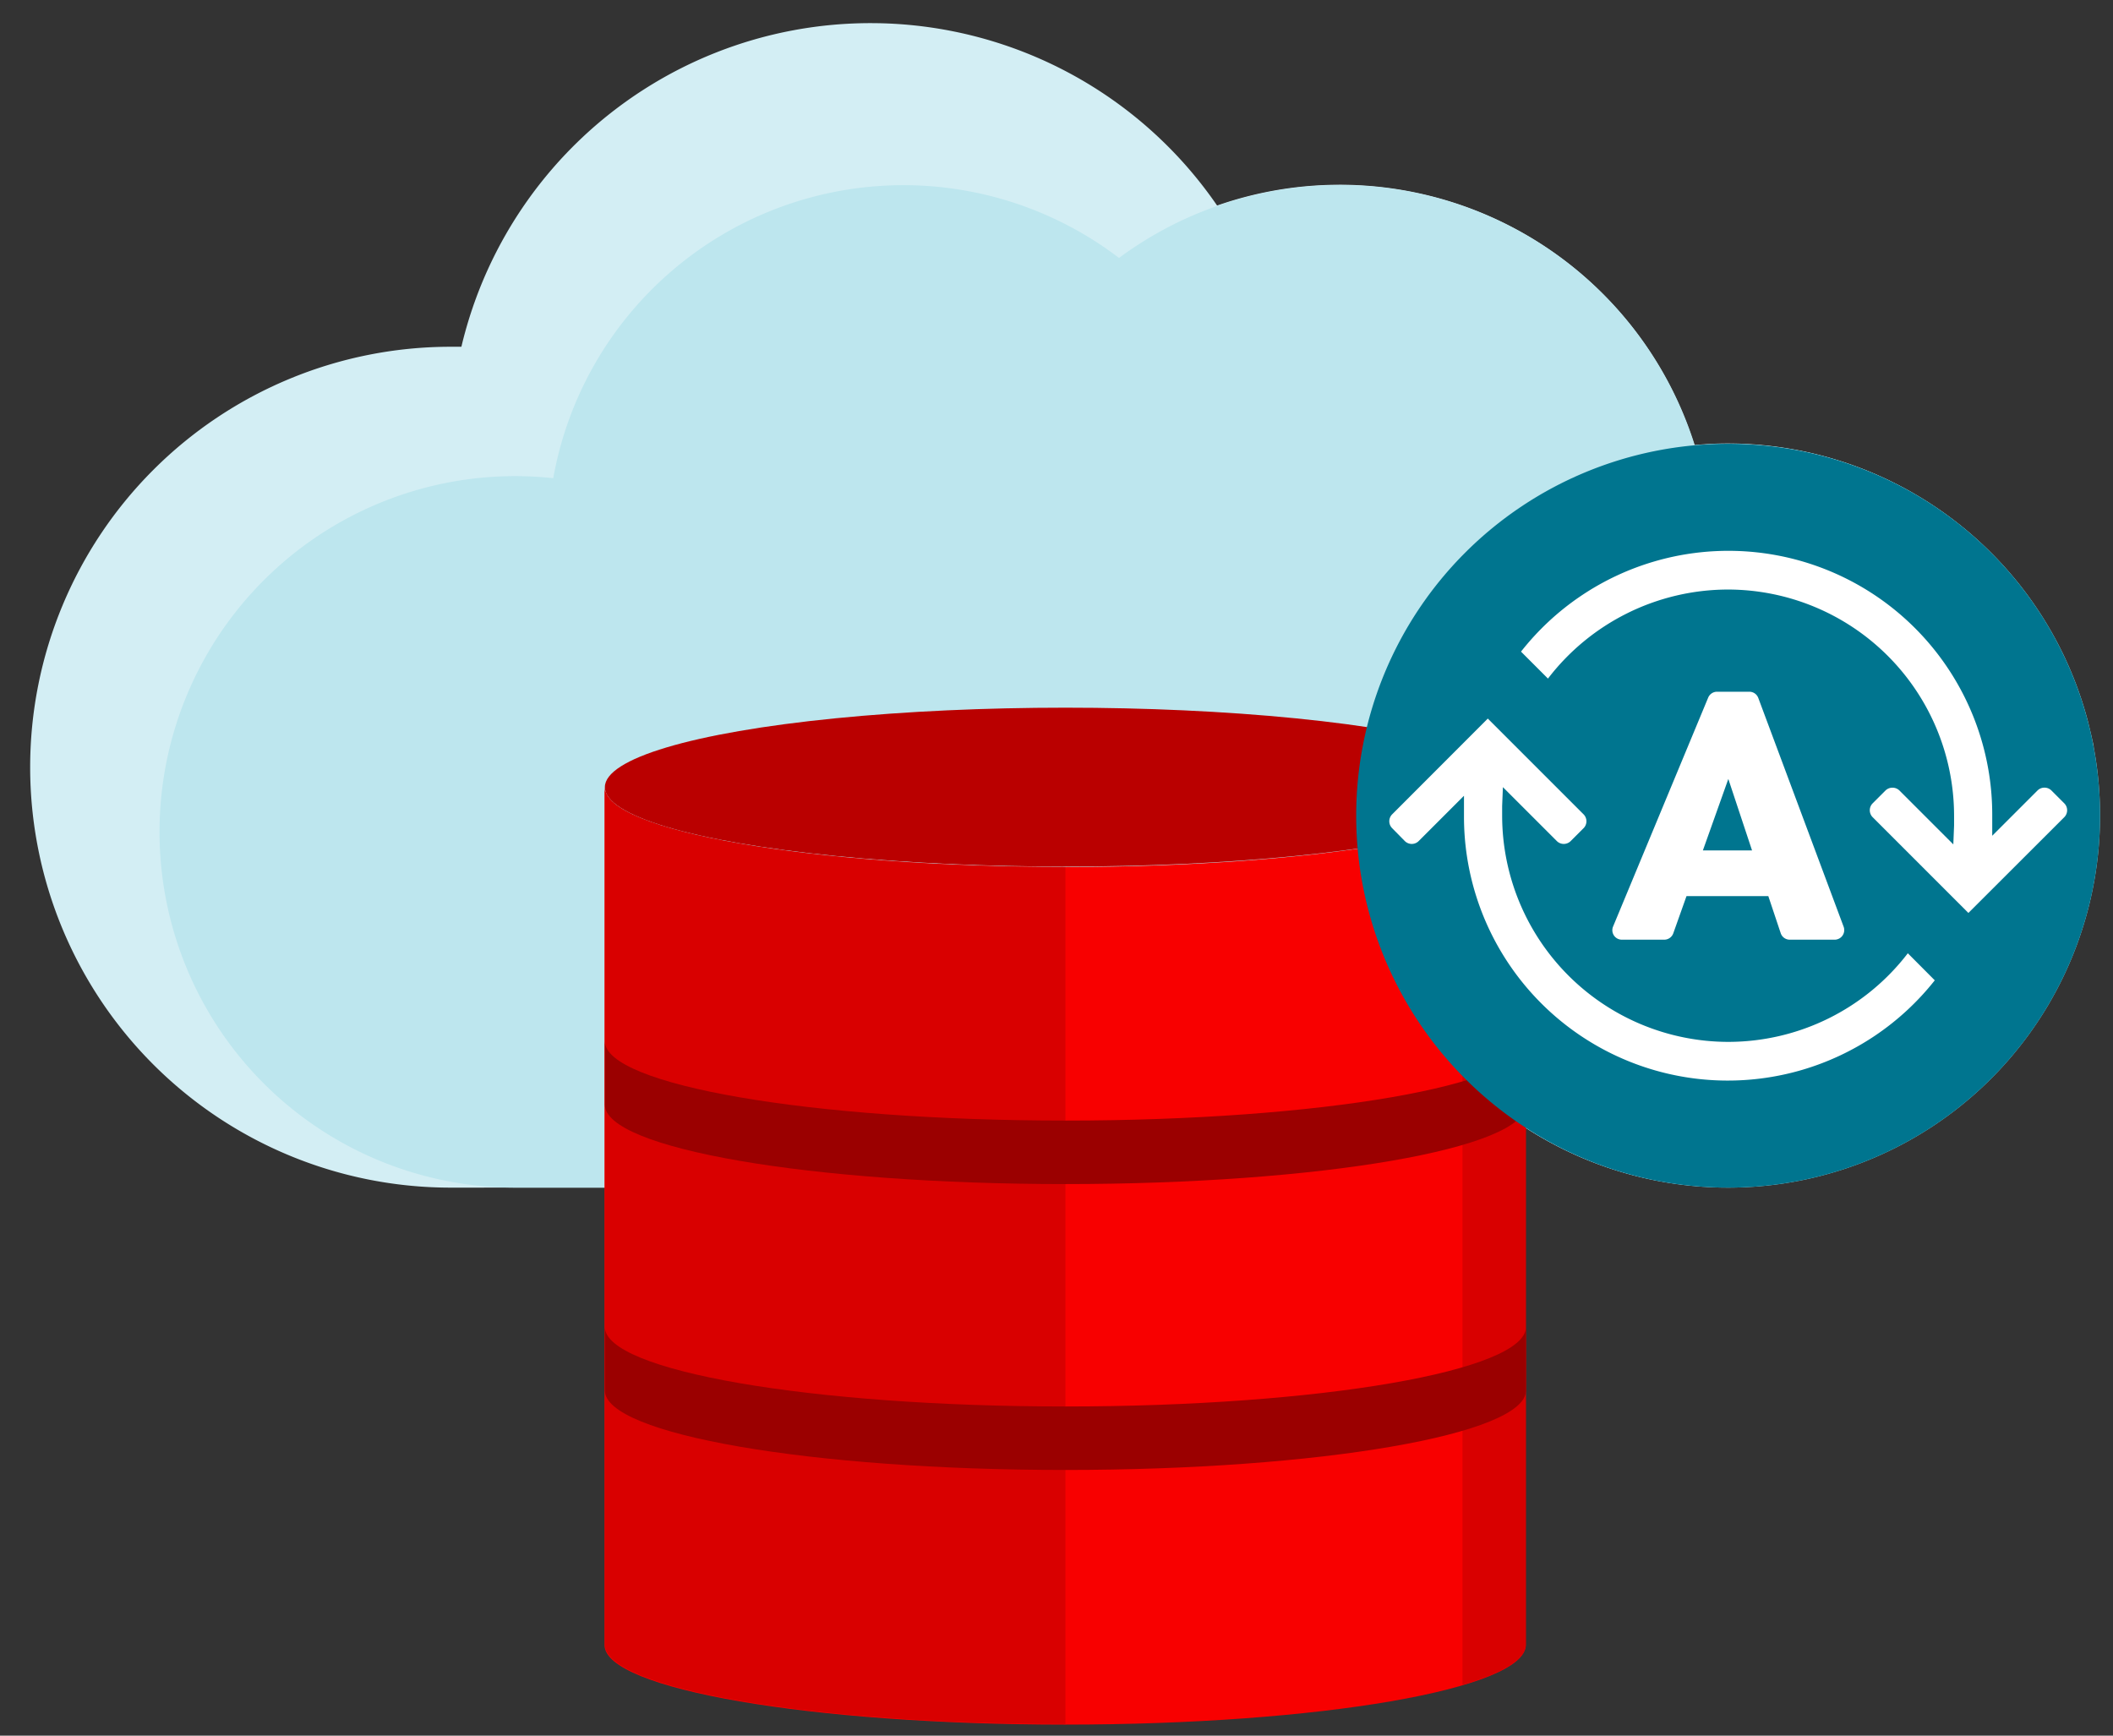 <?xml version="1.0" encoding="UTF-8" standalone="no"?>
<svg
   xmlns:dc="http://purl.org/dc/elements/1.1/"
   xmlns:cc="http://creativecommons.org/ns#"
   xmlns:rdf="http://www.w3.org/1999/02/22-rdf-syntax-ns#"
   xmlns:svg="http://www.w3.org/2000/svg"
   xmlns="http://www.w3.org/2000/svg"
   xmlns:sodipodi="http://sodipodi.sourceforge.net/DTD/sodipodi-0.dtd"
   xmlns:inkscape="http://www.inkscape.org/namespaces/inkscape"
   inkscape:version="1.0 (4035a4f, 2020-05-01)"
   height="161"
   width="196"
   sodipodi:docname="adb.svg"
   version="1.1"
   viewBox="0 0 196 161"
   id="Icon">
  <rect x="0" y="0" width="196" height="161" fill="#333333" stroke="none"/>
  <sodipodi:namedview
     inkscape:current-layer="Icon"
     inkscape:window-maximized="1"
     inkscape:window-y="23"
     inkscape:window-x="0"
     inkscape:cy="111.713"
     inkscape:cx="137.5426"
     inkscape:zoom="2.3229167"
     showgrid="false"
     id="namedview39"
     inkscape:window-height="855"
     inkscape:window-width="1440"
     inkscape:pageshadow="2"
     inkscape:pageopacity="0"
     guidetolerance="10"
     gridtolerance="10"
     objecttolerance="10"
     borderopacity="1"
     bordercolor="#666666"
     pagecolor="#ffffff" />
  <defs
     id="defs12">
    <style
       id="style10">.cls-1{fill:none;}.cls-2{fill:#d3eef4;}.cls-3{fill:#bde6ee;}.cls-4{fill:#f80000;}.cls-5{fill:#d90000;}.cls-6{fill:#ba0000;}.cls-7{fill:#9b0000;}.cls-8{fill:#00758f;}.cls-9{fill:#fff;}</style>
  </defs>
  <title
     id="title14">OBIC_Campaign_Oracle-Autonomous-Database_detailed_rgb</title>
  <rect
     y="-64.574"
     x="-45.202"
     id="rect16"
     height="288"
     width="288"
     class="cls-1" />
  <path
     id="path18"
     d="m 41.798,110.166 a 39,39 0 0 1 0,-78 c 0.35,0 0.7,0 1,0 a 39,39 0 0 1 70.1,-13.1 34.48,34.48 0 0 1 44.27,22.22 c 1,-0.09 2,-0.15 3.08,-0.15 a 34.5,34.5 0 1 1 -18.78,63.45 l -7.51,5.55 z"
     class="cls-2" />
  <path
     id="path20"
     d="m 194.798,75.666 a 34.23,34.23 0 0 0 -0.59,-6.37 c 0,-0.2 -0.07,-0.39 -0.11,-0.58 -0.04,-0.19 -0.1,-0.48 -0.16,-0.72 -0.06,-0.24 -0.15,-0.63 -0.23,-0.95 -0.08,-0.32 -0.11,-0.42 -0.17,-0.64 a 34.51,34.51 0 0 0 -33.24,-25.24 c -1,0 -2.07,0.05 -3.09,0.14 a 34.49,34.49 0 0 0 -53.41,-17.38 33,33 0 0 0 -52.48,20.43 34.13,34.13 0 0 0 -3.52,-0.19 33,33 0 1 0 0,66 h 86.21 l 7.51,-5.55 a 34.51,34.51 0 0 0 53.28,-28.95 z"
     class="cls-3" />
  <path
     id="path22"
     d="m 98.798,80.426 c -23.59,0 -42.72,-3.3 -42.72,-7.36 v 79.54 c 0,4.07 19.13,7.37 42.72,7.37 23.59,0 42.72,-3.3 42.72,-7.37 V 73.016 c 0.03,4.06 -19.09,7.41 -42.72,7.41 z"
     class="cls-4" />
  <path
     id="path24"
     d="m 56.108,73.016 v 79.54 c 0,4.07 19.13,7.37 42.72,7.37 V 80.426 c -23.59,0 -42.72,-3.35 -42.72,-7.41 z"
     class="cls-5" />
  <path
     id="path26"
     d="m 135.658,76.746 v 79.55 c 3.74,-1.1 5.89,-2.37 5.89,-3.74 V 73.016 c 0,1.41 -2.14,2.64 -5.89,3.73 z"
     class="cls-5" />
  <ellipse
     id="ellipse28"
     ry="7.37"
     rx="42.72"
     cy="73.016"
     cx="98.828"
     class="cls-6" />
  <path
     id="path30"
     d="m 56.108,123.096 c 0,4.07 19.13,7.37 42.72,7.37 23.59,0 42.72,-3.3 42.72,-7.37 v 5.89 c 0,4.07 -19.12,7.37 -42.72,7.37 -23.6,0 -42.72,-3.3 -42.72,-7.37 z"
     class="cls-7" />
  <path
     id="path32"
     d="m 141.548,96.586 c 0,4.06 -19.12,7.36 -42.72,7.36 -23.6,0 -42.72,-3.3 -42.72,-7.36 v 5.89 c 0,4.07 19.13,7.36 42.72,7.36 23.59,0 42.72,-3.29 42.72,-7.36 z"
     class="cls-7" />
  <path
     id="path34"
     d="m 125.798,75.666 a 34.5,34.5 0 1 0 34.5,-34.5 34.5,34.5 0 0 0 -34.5,34.5 z"
     class="cls-8" />
  <path
     id="path36"
     d="m 171.018,85.976 -7.92,-21.23 a 0.88,0.88 0 0 0 -0.83,-0.58 h -3 a 0.89,0.89 0 0 0 -0.82,0.55 l -8.82,21.23 a 0.88,0.88 0 0 0 0.82,1.22 h 3.92 a 0.89,0.89 0 0 0 0.84,-0.58 l 1.23,-3.46 h 7.59 l 1.15,3.44 a 0.88,0.88 0 0 0 0.84,0.6 h 4.19 a 0.89,0.89 0 0 0 0.81,-1.19 z m -13.06,-7.09 2.36,-6.63 v 0 l 2.2,6.63 z m 24.63,5.8 -8.88,-8.88 a 0.91,0.91 0 0 1 0,-1.29 l 1.19,-1.19 a 0.93,0.93 0 0 1 1.29,0 l 5,5 0.07,-1.75 c 0,-0.29 0,-0.59 0,-0.89 a 21,21 0 0 0 -21,-21 21.07,21.07 0 0 0 -16.67,8.26 l -2.5,-2.5 a 24.47,24.47 0 0 1 43.71,15.22 v 1.86 l 4.2,-4.2 a 0.92,0.92 0 0 1 1.29,0 l 1.19,1.19 a 0.91,0.91 0 0 1 0,1.29 z m -53.45,-7.86 a 0.91,0.91 0 0 1 0,-1.29 l 8.87,-8.88 8.88,8.88 a 0.91,0.91 0 0 1 0,1.29 l -1.19,1.19 a 0.91,0.91 0 0 1 -1.29,0 l -5,-5 -0.07,1.75 c 0,0.29 0,0.59 0,0.88 a 21,21 0 0 0 21,21 21,21 0 0 0 16.63,-8.22 l 2.5,2.51 a 24.47,24.47 0 0 1 -43.67,-15.26 v -1.86 l -4.2,4.2 a 0.91,0.91 0 0 1 -1.29,0 z"
     class="cls-9" />
</svg>
